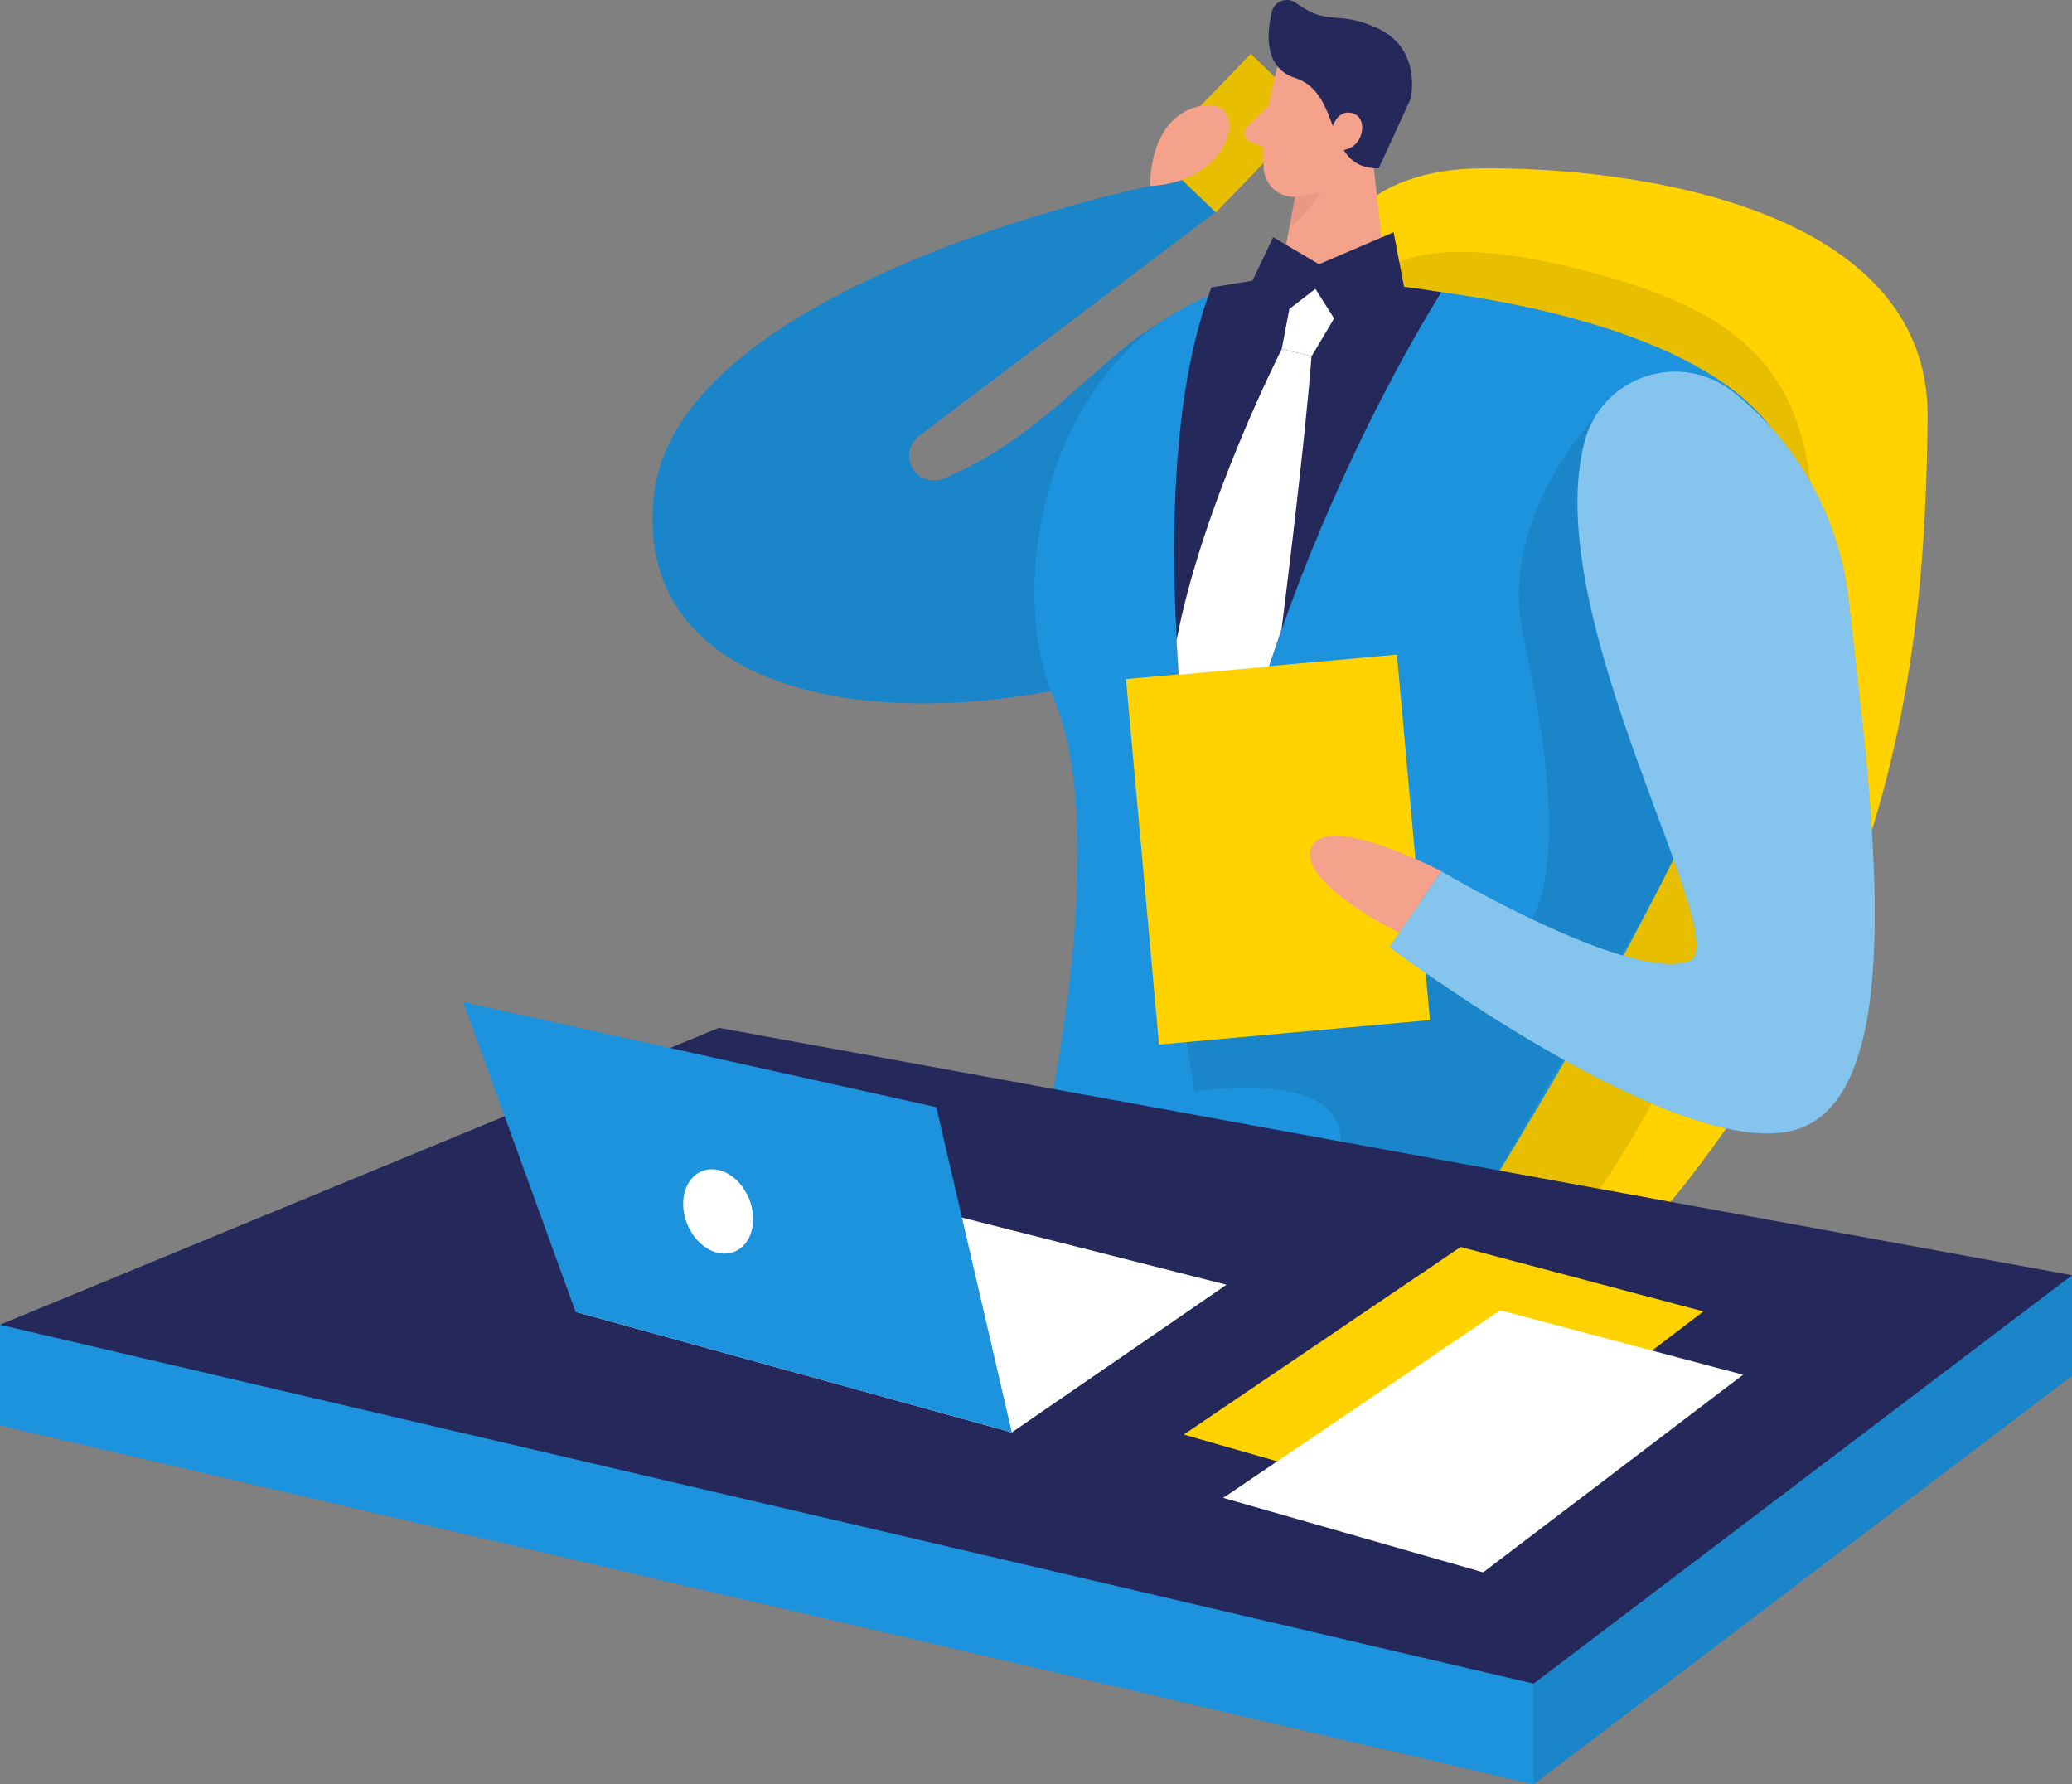 <?xml version="1.0" encoding="utf-8"?>
<!-- Generator: Adobe Illustrator 16.0.0, SVG Export Plug-In . SVG Version: 6.00 Build 0)  -->
<!DOCTYPE svg PUBLIC "-//W3C//DTD SVG 1.1//EN" "http://www.w3.org/Graphics/SVG/1.1/DTD/svg11.dtd">
<svg version="1.1" id="Layer_1" xmlns="http://www.w3.org/2000/svg" xmlns:xlink="http://www.w3.org/1999/xlink" x="0px" y="0px"
	 width="256.135px" height="220.531px" viewBox="0 0 256.135 220.531" enable-background="new 0 0 256.135 220.531"
	 xml:space="preserve">
<rect x="0" y="0" width="256.135" height="220.531" fill="#808080" stroke="none"/>
<g>
	<defs>
		<rect id="SVGID_1_" width="256.135" height="220.531"/>
	</defs>
	<clipPath id="SVGID_2_">
		<use xlink:href="#SVGID_1_"  overflow="visible"/>
	</clipPath>
	<g clip-path="url(#SVGID_2_)">
		<defs>
			<rect id="SVGID_3_" width="256.135" height="220.531"/>
		</defs>
		<clipPath id="SVGID_4_">
			<use xlink:href="#SVGID_3_"  overflow="visible"/>
		</clipPath>
		<path clip-path="url(#SVGID_4_)" fill="#1D92DD" d="M142.19,22.981c0,0-58.372,11.957-61.355,38.185
			c-2.984,26.227,32.023,31.038,62.666,20.695c30.642-10.342,19.285-42.477,6.678-43.645c-10.058-1.015-17.903,14.667-33.596,20.93
			c-1.556,0.639-3.335-0.103-3.974-1.659c-0.531-1.293-0.115-2.78,1.01-3.609L150.26,26.22l-4.131-3.999L142.19,22.981z"/>
		<g opacity="0.09" clip-path="url(#SVGID_4_)" enable-background="new    ">
			<g>
				<defs>
					<rect id="SVGID_5_" x="80.656" y="22.22" width="82.449" height="64.71"/>
				</defs>
				<clipPath id="SVGID_6_">
					<use xlink:href="#SVGID_5_"  overflow="visible"/>
				</clipPath>
				<path clip-path="url(#SVGID_6_)" d="M142.19,22.981c0,0-58.372,11.957-61.355,38.185c-2.984,26.227,32.023,31.038,62.666,20.695
					c30.642-10.342,19.285-42.477,6.678-43.645c-10.058-1.015-17.903,14.667-33.596,20.93c-1.556,0.639-3.335-0.103-3.974-1.659
					c-0.531-1.293-0.115-2.78,1.01-3.609L150.26,26.22l-4.131-3.999L142.19,22.981z"/>
			</g>
		</g>
		
			<rect x="143.875" y="11.154" transform="matrix(-0.695 0.719 -0.719 -0.695 270.193 -81.729)" clip-path="url(#SVGID_4_)" fill="#FFD200" width="17.092" height="10.514"/>
		<g opacity="0.09" clip-path="url(#SVGID_4_)" enable-background="new    ">
			<g>
				<defs>
					<rect id="SVGID_7_" x="142.7" y="6.613" width="19.441" height="19.596"/>
				</defs>
				<clipPath id="SVGID_8_">
					<use xlink:href="#SVGID_7_"  overflow="visible"/>
				</clipPath>
				
					<rect x="143.875" y="11.154" transform="matrix(-0.695 0.719 -0.719 -0.695 270.193 -81.729)" clip-path="url(#SVGID_8_)" width="17.092" height="10.514"/>
			</g>
		</g>
		<path clip-path="url(#SVGID_4_)" fill="#FFD200" d="M162.603,35.7c0,0,1.422-14.667,20.301-14.89
			c18.879-0.223,55.692,4.709,55.388,30.876c-0.304,26.167-2.841,65.052-36.54,102.393l-58.229-15.092
			C143.521,138.987,170.916,68.159,162.603,35.7"/>
		<g opacity="0.09" clip-path="url(#SVGID_4_)" enable-background="new    ">
			<g>
				<defs>
					<rect id="SVGID_9_" x="171.261" y="31.131" width="52.904" height="115.894"/>
				</defs>
				<clipPath id="SVGID_10_">
					<use xlink:href="#SVGID_9_"  overflow="visible"/>
				</clipPath>
				<path clip-path="url(#SVGID_10_)" d="M171.261,33.446c0,0,5.074-5.745,27.821,0.863c22.746,6.607,28.807,17.945,23.04,52.252
					c-5.765,34.307-24.411,60.463-24.411,60.463l-23.15-4.304L171.261,33.446z"/>
			</g>
		</g>
		<path clip-path="url(#SVGID_4_)" fill="#1D92DD" d="M171.484,35.385c0,0,43.97,2.893,50.05,22.503
			c6.08,19.609-37.118,88.355-37.118,88.355h-56.607c0,0,10.343-41.412,2.436-59.966C122.338,67.723,133.666,27.042,171.484,35.385"
			/>
		<polygon clip-path="url(#SVGID_4_)" fill="#F4A28C" points="168.703,10.934 171.483,35.385 156.522,43.15 161.323,17.937 		"/>
		<g opacity="0.31" clip-path="url(#SVGID_4_)" enable-background="new    ">
			<g>
				<defs>
					<rect id="SVGID_11_" x="159.385" y="19.429" width="5.532" height="8.709"/>
				</defs>
				<clipPath id="SVGID_12_">
					<use xlink:href="#SVGID_11_"  overflow="visible"/>
				</clipPath>
				<path clip-path="url(#SVGID_12_)" fill="#CE8172" d="M160.411,21.845c1.706-0.348,3.271-1.187,4.507-2.416
					c0,0-0.397,4.487-5.532,8.709L160.411,21.845z"/>
			</g>
		</g>
		<path clip-path="url(#SVGID_4_)" fill="#F4A28C" d="M157.863,8.457c0,0-2.03,7.237-1.654,12.363
			c0.138,2.075,1.933,3.644,4.008,3.505c0.018-0.001,0.035-0.002,0.051-0.004c2.578-0.202,5.999-1.238,7.542-4.983l3.36-6.06
			c1.129-2.628,0.477-5.682-1.624-7.622C165.941,1.9,158.847,3.981,157.863,8.457"/>
		<path clip-path="url(#SVGID_4_)" fill="#F4A28C" d="M156.838,13.085l-2.578,2.466c-0.496,0.437-0.545,1.194-0.109,1.691
			c0.137,0.155,0.311,0.271,0.505,0.34l2.731,1.014L156.838,13.085z"/>
		<path clip-path="url(#SVGID_4_)" fill="#24285B" d="M160.249,0.398c-0.841-0.646-2.046-0.489-2.69,0.351
			c-0.174,0.226-0.295,0.487-0.355,0.765c-0.659,2.822-0.884,6.923,2.902,8.12c5.958,1.929,3.442,11.328,10.333,11.165l3.918-8.536
			c0,0,1.594-6.191-4.181-8.83C165.141,1.179,164.35,3.341,160.249,0.398"/>
		<path clip-path="url(#SVGID_4_)" fill="#24285B" d="M161.415,34.36c4.061,0.244,10.941,0.771,16.759,1.756
			c0,0-23.895,37.119-28.42,78.5c0,0-10.354-51.968,0-79.089l5.073-0.842C157.006,34.339,159.215,34.229,161.415,34.36"/>
		<g opacity="0.09" clip-path="url(#SVGID_4_)" enable-background="new    ">
			<g>
				<defs>
					<rect id="SVGID_13_" x="145.429" y="51.686" width="61.928" height="94.578"/>
				</defs>
				<clipPath id="SVGID_14_">
					<use xlink:href="#SVGID_13_"  overflow="visible"/>
				</clipPath>
				<path clip-path="url(#SVGID_14_)" d="M197.041,51.686c0,0-11.823,12.413-8.778,26.613c3.045,14.2,6.901,36.54-4.061,39.97
					c-10.963,3.431-33.271-6.496-33.271-6.496l-5.501,9.541l2.253,13.591c0,0,24.36-4.06,16.523,11.358h20.198
					c0,0,19.377-33.494,22.474-40.063C209.974,99.635,197.041,51.686,197.041,51.686"/>
			</g>
		</g>
		
			<rect x="141.151" y="82.375" transform="matrix(-0.996 0.09 -0.09 -0.996 324.766 195.411)" clip-path="url(#SVGID_4_)" fill="#FFD200" width="33.626" height="45.35"/>
		<path clip-path="url(#SVGID_4_)" fill="#1D92DD" d="M195.956,54.305c1.762-6.137,8.164-9.685,14.302-7.923
			c1.501,0.431,2.898,1.161,4.109,2.148c8.071,6.436,13.196,15.862,14.21,26.136c2.731,24.126,7.866,60.341-6.413,64.898
			c-14.281,4.558-50.396-22.513-50.396-22.513l6.405-9.379c0,0,22.969,13.642,30.551,11.165
			C214.968,116.89,189.887,76.138,195.956,54.305"/>
		<g opacity="0.46" clip-path="url(#SVGID_4_)" enable-background="new    ">
			<g>
				<defs>
					<rect id="SVGID_15_" x="171.768" y="45.93" width="59.991" height="94.152"/>
				</defs>
				<clipPath id="SVGID_16_">
					<use xlink:href="#SVGID_15_"  overflow="visible"/>
				</clipPath>
				<path clip-path="url(#SVGID_16_)" fill="#FFFFFF" d="M195.956,54.305c1.762-6.137,8.164-9.685,14.302-7.923
					c1.501,0.431,2.898,1.161,4.109,2.148c8.071,6.436,13.196,15.862,14.21,26.136c2.731,24.126,7.866,60.341-6.413,64.898
					c-14.281,4.558-50.396-22.513-50.396-22.513l6.405-9.379c0,0,22.969,13.642,30.551,11.165
					C214.968,116.89,189.887,76.138,195.956,54.305"/>
			</g>
		</g>
		<path clip-path="url(#SVGID_4_)" fill="#F4A28C" d="M178.174,107.673c0,0-13.946-7.308-16.027-3.045
			c-2.08,4.264,10.809,10.668,10.809,10.668L178.174,107.673z"/>
		<path clip-path="url(#SVGID_4_)" fill="#24285B" d="M154.828,34.685l2.559-5.369l5.663,3.339l9.226-3.949l1.32,6.903
			C173.596,35.609,159.538,41.993,154.828,34.685"/>
		<polygon clip-path="url(#SVGID_4_)" fill="#FFFFFF" points="159.386,38.187 162.604,35.7 164.917,39.354 162.146,44.022 
			158.442,43.149 		"/>
		<path clip-path="url(#SVGID_4_)" fill="#FFFFFF" d="M158.441,43.15c0,0-9.836,19.285-13.003,36.012l0.266,4.233l11.165-1.016
			l1.552-4.598c0,0,2.852-22.401,3.705-33.758L158.441,43.15z"/>
		<polygon clip-path="url(#SVGID_4_)" fill="#1D92DD" points="88.863,139.474 256.136,170.045 189.581,220.532 0,176.165 		"/>
		<polygon clip-path="url(#SVGID_4_)" fill="#1D92DD" points="0,163.722 0,176.165 256.135,170.045 256.135,157.602 		"/>
		<polygon clip-path="url(#SVGID_4_)" fill="#24285B" points="88.863,127.029 256.136,157.602 189.581,208.077 0,163.722 		"/>
		<polygon clip-path="url(#SVGID_4_)" fill="#FFFFFF" points="71.151,162.128 98.75,145.36 151.62,158.778 125.079,177.028 		"/>
		<path clip-path="url(#SVGID_4_)" fill="#F4A28C" d="M164.553,16.222c0,0,0.567-2.842,2.669-2.223
			c2.102,0.619,1.289,4.71-1.686,4.557L164.553,16.222z"/>
		<polygon clip-path="url(#SVGID_4_)" fill="#FFD200" points="180.559,154.109 146.332,177.293 178.457,186.499 210.581,162.077 		
			"/>
		<polygon clip-path="url(#SVGID_4_)" fill="#1D92DD" points="71.151,162.128 57.256,123.832 115.75,136.834 125.079,177.028 		"/>
		<polygon clip-path="url(#SVGID_4_)" fill="#FFFFFF" points="185.451,161.936 151.215,185.119 183.349,194.324 215.474,169.903 		
			"/>
		<path clip-path="url(#SVGID_4_)" fill="#F4A28C" d="M142.19,22.981c0,0-0.323-8.404,6.092-9.866
			C154.696,11.655,152.737,22.515,142.19,22.981"/>
		<path clip-path="url(#SVGID_4_)" fill="#FFFFFF" d="M86.771,144.738c2.117-0.852,4.73,0.688,5.837,3.438s0.288,5.672-1.828,6.523
			c-2.117,0.852-4.73-0.688-5.837-3.438S84.654,145.591,86.771,144.738"/>
		<g opacity="0.09" clip-path="url(#SVGID_4_)" enable-background="new    ">
			<g>
				<defs>
					<rect id="SVGID_17_" x="189.582" y="157.602" width="66.553" height="62.93"/>
				</defs>
				<clipPath id="SVGID_18_">
					<use xlink:href="#SVGID_17_"  overflow="visible"/>
				</clipPath>
				<polygon clip-path="url(#SVGID_18_)" points="189.582,208.077 189.582,220.531 256.136,170.045 256.136,157.602 				"/>
			</g>
		</g>
	</g>
</g>
</svg>
